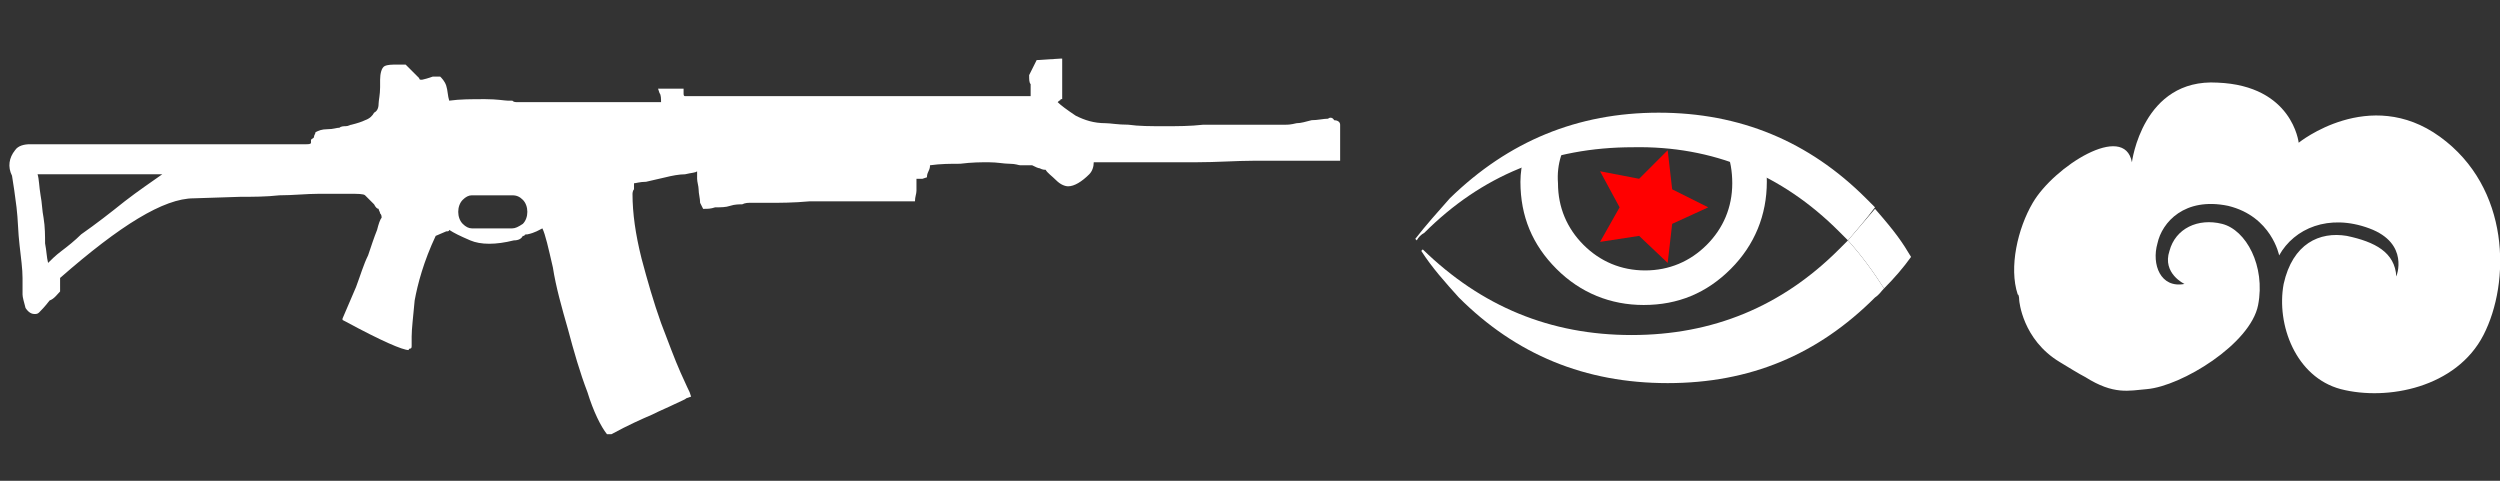 <?xml version="1.0" encoding="utf-8"?>
<!-- Generator: Adobe Illustrator 21.0.2, SVG Export Plug-In . SVG Version: 6.00 Build 0)  -->
<svg version="1.1" id="Слой_1" xmlns="http://www.w3.org/2000/svg" xmlns:xlink="http://www.w3.org/1999/xlink" x="0px" y="0px"
	 width="166.4px" height="32px" viewBox="0 0 166.4 32" enable-background="new 0 0 166.4 32" xml:space="preserve">
<rect x="0" y="0" width="166.4" height="32" fill="#333333" stroke="none"/>
<g id="Selected_Items">
	<g>
		<g id="Selected_Items_11_">
			<path fill="#FFFFFF" d="M88.8,8c0.2,0,0.4,0.1,0.4,0.3v2.4h-3.9c-0.1,0-0.8,0-1.9,0c-1.1,0-2.4,0.1-3.8,0.1c-1.4,0-2.8,0-4.2,0
				c-1.3,0-2.2,0-2.6,0c0,0.3-0.1,0.6-0.3,0.8c-0.5,0.5-1,0.8-1.4,0.8c-0.2,0-0.5-0.1-0.8-0.4c-0.3-0.3-0.6-0.5-0.7-0.7
				c-0.1,0-0.2,0-0.4-0.1c-0.1,0-0.3-0.1-0.5-0.2L67.9,11c-0.1,0-0.3-0.1-0.7-0.1c-0.4,0-0.8-0.1-1.4-0.1c-0.5,0-1.1,0-1.9,0.1
				c-0.6,0-1.3,0-2,0.1c0,0.1,0,0.2-0.1,0.4c-0.1,0.2-0.1,0.3-0.1,0.4l-0.3,0.1c-0.1,0-0.2,0-0.4,0c0,0.1,0,0.2,0,0.4
				c0,0.1,0,0.2,0,0.4c0,0.2-0.1,0.4-0.1,0.7h-0.3c-1,0-2.1,0-3.3,0c-1.2,0-2.3,0-3.4,0c-1.1,0.1-2,0.1-2.7,0.1c-0.7,0-1.2,0-1.3,0
				c-0.1,0-0.3,0-0.5,0.1c-0.2,0-0.5,0-0.8,0.1c-0.3,0.1-0.6,0.1-1,0.1c-0.3,0.1-0.5,0.1-0.7,0.1h-0.1l-0.2-0.4
				c0-0.3-0.1-0.6-0.1-0.9c0-0.2-0.1-0.5-0.1-0.7c0-0.2,0-0.4,0-0.5c-0.1,0.1-0.4,0.1-0.8,0.2c-0.4,0-0.9,0.1-1.3,0.2
				c-0.4,0.1-0.9,0.2-1.3,0.3c-0.4,0-0.7,0.1-0.8,0.1c0,0.1,0,0.3,0,0.4c-0.1,0.1-0.1,0.3-0.1,0.3c0,1.3,0.2,2.7,0.6,4.3
				c0.4,1.5,0.8,2.9,1.3,4.3c0.5,1.3,0.9,2.4,1.3,3.3c0.4,0.9,0.6,1.3,0.6,1.3l0.1,0.3l-0.3,0.1c-0.1,0.1-0.4,0.2-0.8,0.4
				c-0.4,0.2-0.9,0.4-1.5,0.7c-0.7,0.3-1.6,0.7-2.7,1.3h-0.3c-0.4-0.5-0.9-1.5-1.3-2.8c-0.5-1.3-0.9-2.7-1.3-4.2
				c-0.4-1.4-0.8-2.8-1-4.1c-0.3-1.3-0.5-2.2-0.7-2.6c-0.2,0.1-0.5,0.3-1,0.4c-0.1,0-0.2,0-0.2,0.1c0,0,0,0-0.1,0
				c-0.1,0.2-0.3,0.3-0.6,0.3c-1.2,0.3-2.2,0.3-2.9,0c-0.7-0.3-1.1-0.5-1.4-0.7c0,0.1-0.1,0.1-0.2,0.1l-0.7,0.3
				c-0.8,1.7-1.2,3.2-1.4,4.3c-0.1,1.1-0.2,1.9-0.2,2.4v0.6c0,0.1,0,0.2-0.1,0.2c0,0-0.1,0-0.1,0.1c-0.4,0-1.8-0.6-4.2-1.9l-0.2-0.1
				v-0.1c0.3-0.7,0.6-1.4,0.9-2.1c0.3-0.8,0.5-1.5,0.8-2.1c0.2-0.6,0.4-1.2,0.6-1.7c0.1-0.4,0.2-0.7,0.3-0.8c0-0.1,0-0.2-0.1-0.3
				c0-0.1-0.1-0.2-0.1-0.3c-0.1,0-0.2-0.1-0.3-0.3c-0.1-0.1-0.2-0.2-0.3-0.3c-0.1-0.1-0.2-0.2-0.3-0.3c-0.1-0.1-0.5-0.1-1-0.1
				c-0.6,0-1.3,0-2.1,0c-0.8,0-1.7,0.1-2.6,0.1c-0.9,0.1-1.8,0.1-2.6,0.1l-3.1,0.1c-2,0-4.9,1.8-8.9,5.3L4,19.4
				c-0.2,0.2-0.4,0.5-0.7,0.6c-0.3,0.4-0.6,0.7-0.7,0.8c-0.1,0.1-0.2,0.1-0.3,0.1c-0.2,0-0.4-0.1-0.6-0.4c-0.1-0.4-0.2-0.7-0.2-0.9
				c0-0.1,0-0.5,0-1.1c0-0.6-0.1-1.3-0.2-2.2c-0.1-0.8-0.1-1.7-0.2-2.5c-0.1-0.8-0.2-1.5-0.3-2.1C0.5,11.1,0.6,10.5,1,10
				c0.2-0.3,0.6-0.4,1-0.4c0.4,0,0.7,0,0.8,0h17.2c0.1,0,0.3,0,0.4,0c0.1,0,0.3,0,0.3-0.1V9.3c0.1-0.1,0.2-0.1,0.2-0.2
				c0-0.1,0.1-0.2,0.1-0.3c0.2-0.1,0.4-0.2,0.8-0.2c0.4,0,0.6-0.1,0.8-0.1c0.1-0.1,0.3-0.1,0.4-0.1c0.2,0,0.3-0.1,0.4-0.1
				c0.4-0.1,0.7-0.2,0.9-0.3c0.3-0.1,0.5-0.3,0.6-0.5c0.2-0.1,0.3-0.3,0.3-0.6c0-0.2,0.1-0.6,0.1-1.1V5.3c0-0.4,0.1-0.8,0.3-0.9
				c0.2-0.1,0.5-0.1,0.8-0.1H27l0.1,0.1l0.8,0.8c0,0.2,0.3,0.1,0.9-0.1h0.5c0.1,0.1,0.3,0.3,0.4,0.6c0.1,0.3,0.1,0.7,0.2,1
				c0.7-0.1,1.5-0.1,2.4-0.1c0.8,0,1.3,0.1,1.5,0.1c0.1,0,0.2,0,0.3,0c0.1,0.1,0.2,0.1,0.4,0.1h9.5c0-0.2,0-0.5-0.1-0.6l-0.1-0.3
				h1.7v0.3c0,0.1,0,0.2,0.1,0.2c0,0,0,0,0.1,0h22.9c0,0,0-0.1,0-0.3c0-0.1,0-0.3,0-0.5c-0.1-0.1-0.1-0.3-0.1-0.6l0.5-1l1.6-0.1h0.1
				v2.7l-0.1,0c0,0.1-0.1,0.1-0.1,0.1c0,0-0.1,0.1-0.1,0.1c0.2,0.2,0.6,0.5,1.2,0.9c0.6,0.3,1.2,0.5,2,0.5c0.3,0,0.8,0.1,1.5,0.1
				c0.7,0.1,1.5,0.1,2.4,0.1s1.7,0,2.6-0.1c1,0,1.8,0,2.6,0c0.8,0,1.5,0,2,0c0.5,0,0.8,0,0.9,0c0.1,0,0.3,0,0.7-0.1
				c0.3,0,0.6-0.1,1-0.2c0.4,0,0.8-0.1,1.1-0.1C88.5,7.8,88.7,7.8,88.8,8z M31.4,13c-0.2,0-0.4,0.1-0.6,0.3
				c-0.2,0.2-0.3,0.5-0.3,0.8c0,0.3,0.1,0.6,0.3,0.8c0.2,0.2,0.4,0.3,0.6,0.3h2.7c0.2,0,0.4-0.1,0.7-0.3c0.2-0.2,0.3-0.5,0.3-0.8
				c0-0.3-0.1-0.6-0.3-0.8c-0.2-0.2-0.4-0.3-0.7-0.3H31.4z M2.7,13c0.1,0.5,0.1,1,0.2,1.5c0.1,0.6,0.1,1.2,0.1,1.7
				c0.1,0.5,0.1,0.9,0.2,1.3c0.2-0.2,0.5-0.5,0.9-0.8c0.4-0.3,0.9-0.7,1.3-1.1c1-0.7,1.9-1.4,2.9-2.2c0.9-0.7,1.8-1.3,2.5-1.8H2.5
				C2.6,11.9,2.6,12.4,2.7,13z"/>
		</g>
	</g>
</g>
<g id="guides">
</g>
<g id="Flash_2_">
	<path fill="#FFFFFF" d="M117.6,12.1c0,2.2-0.8,4.2-2.4,5.8c-1.6,1.6-3.5,2.4-5.8,2.4c-2.2,0-4.2-0.8-5.8-2.4
		c-1.6-1.6-2.4-3.5-2.4-5.8c0-0.6,0.1-1.1,0.2-1.7c0.2-0.1,0.4-0.1,0.6-0.3c0.8-0.4,1.5-0.8,2.3-1.1c0.1,0,0.3-0.1,0.4-0.2
		c-0.7,1-1.1,2.1-1,3.4c0,1.6,0.6,3,1.7,4.1c1.1,1.1,2.5,1.7,4.1,1.7c1.6,0,3-0.6,4.1-1.7c1.1-1.1,1.7-2.5,1.7-4.1
		c0-1.6-0.5-2.9-1.6-4.1c0.7,0.2,1.4,0.4,2.1,0.8c0,0,0,0,0,0c0.4,0.2,0.8,0.4,1.2,0.5C117.5,10.4,117.6,11.2,117.6,12.1z"/>
	<path fill="#FFFFFF" d="M125.4,19.2c-0.7-1.1-1.5-2.2-2.4-3.2c-0.2,0.2-0.4,0.4-0.6,0.6c-3.8,3.8-8.4,5.7-13.8,5.7
		s-10-1.9-13.9-5.7l-0.1,0.1c0.7,1.1,1.6,2.1,2.5,3.1c3.8,3.8,8.4,5.7,13.9,5.7s10-1.9,13.8-5.7C125.1,19.6,125.2,19.4,125.4,19.2
		L125.4,19.2z"/>
	<path fill="#FFFFFF" d="M123,16c0.9,1,1.7,2.1,2.4,3.2c0.7-0.7,1.3-1.4,1.8-2.1c-0.6-1-1-1.6-2.4-3.2C124.2,14.6,123.6,15.3,123,16
		L123,16z"/>
	<polygon fill="#FF0000" points="113.7,13.8 111.3,14.9 111,17.5 109.1,15.7 106.5,16.1 107.8,13.8 106.5,11.4 109.1,11.9 111,10 
		111.3,12.6 	"/>
	<path fill="#FFFFFF" d="M122.4,15.4c0.2,0.2,0.4,0.4,0.6,0.6c0.6-0.7,1.2-1.4,1.8-2.2c-0.2-0.2-0.4-0.4-0.6-0.6
		c-3.8-3.8-8.4-5.7-13.8-5.7c-5.4,0-10,1.9-13.9,5.7c-0.8,0.9-1.6,1.8-2.3,2.7l0.1,0.1c0.1-0.2,0.3-0.4,0.5-0.5
		c3.8-3.8,8.4-5.7,13.9-5.7C114,9.7,118.6,11.6,122.4,15.4L122.4,15.4z"/>
</g>
<path fill="#FFFFFF" d="M134.4,20c0,0,0.2,2.6,2.7,4.1c0.5,0.3,1.3,0.8,1.7,1c1.9,1.2,2.9,0.9,4.1,0.8c2.3-0.2,6.9-3,7.4-5.6
	c0.5-2.6-0.8-5-2.4-5.4c-1.6-0.4-3.1,0.3-3.5,1.8c-0.5,1.5,1,2.2,1,2.2c-1.6,0.3-2.2-1.3-1.8-2.7c0.3-1.4,1.8-3.1,4.7-2.5
	c2.9,0.7,3.4,3.3,3.4,3.3c1-1.8,3.3-2.8,6-1.8s1.8,3.2,1.8,3.2c-0.1-1.6-1.4-2.3-3.3-2.7c-1.8-0.3-3.6,0.5-4.2,3.2
	c-0.5,2.7,0.8,6.2,3.8,7c3.1,0.8,7.7-0.1,9.5-3.6c1.8-3.5,1.8-9.8-2.9-13.2S153,9.5,153,9.5s-0.4-3.8-5.4-4c-5-0.3-5.7,5.3-5.7,5.3
	c-0.5-2.7-5.2,0.3-6.6,2.7c-1,1.7-1.6,4.3-1,6.1C134.4,19.6,134.4,20,134.4,20z"/>
</svg>
